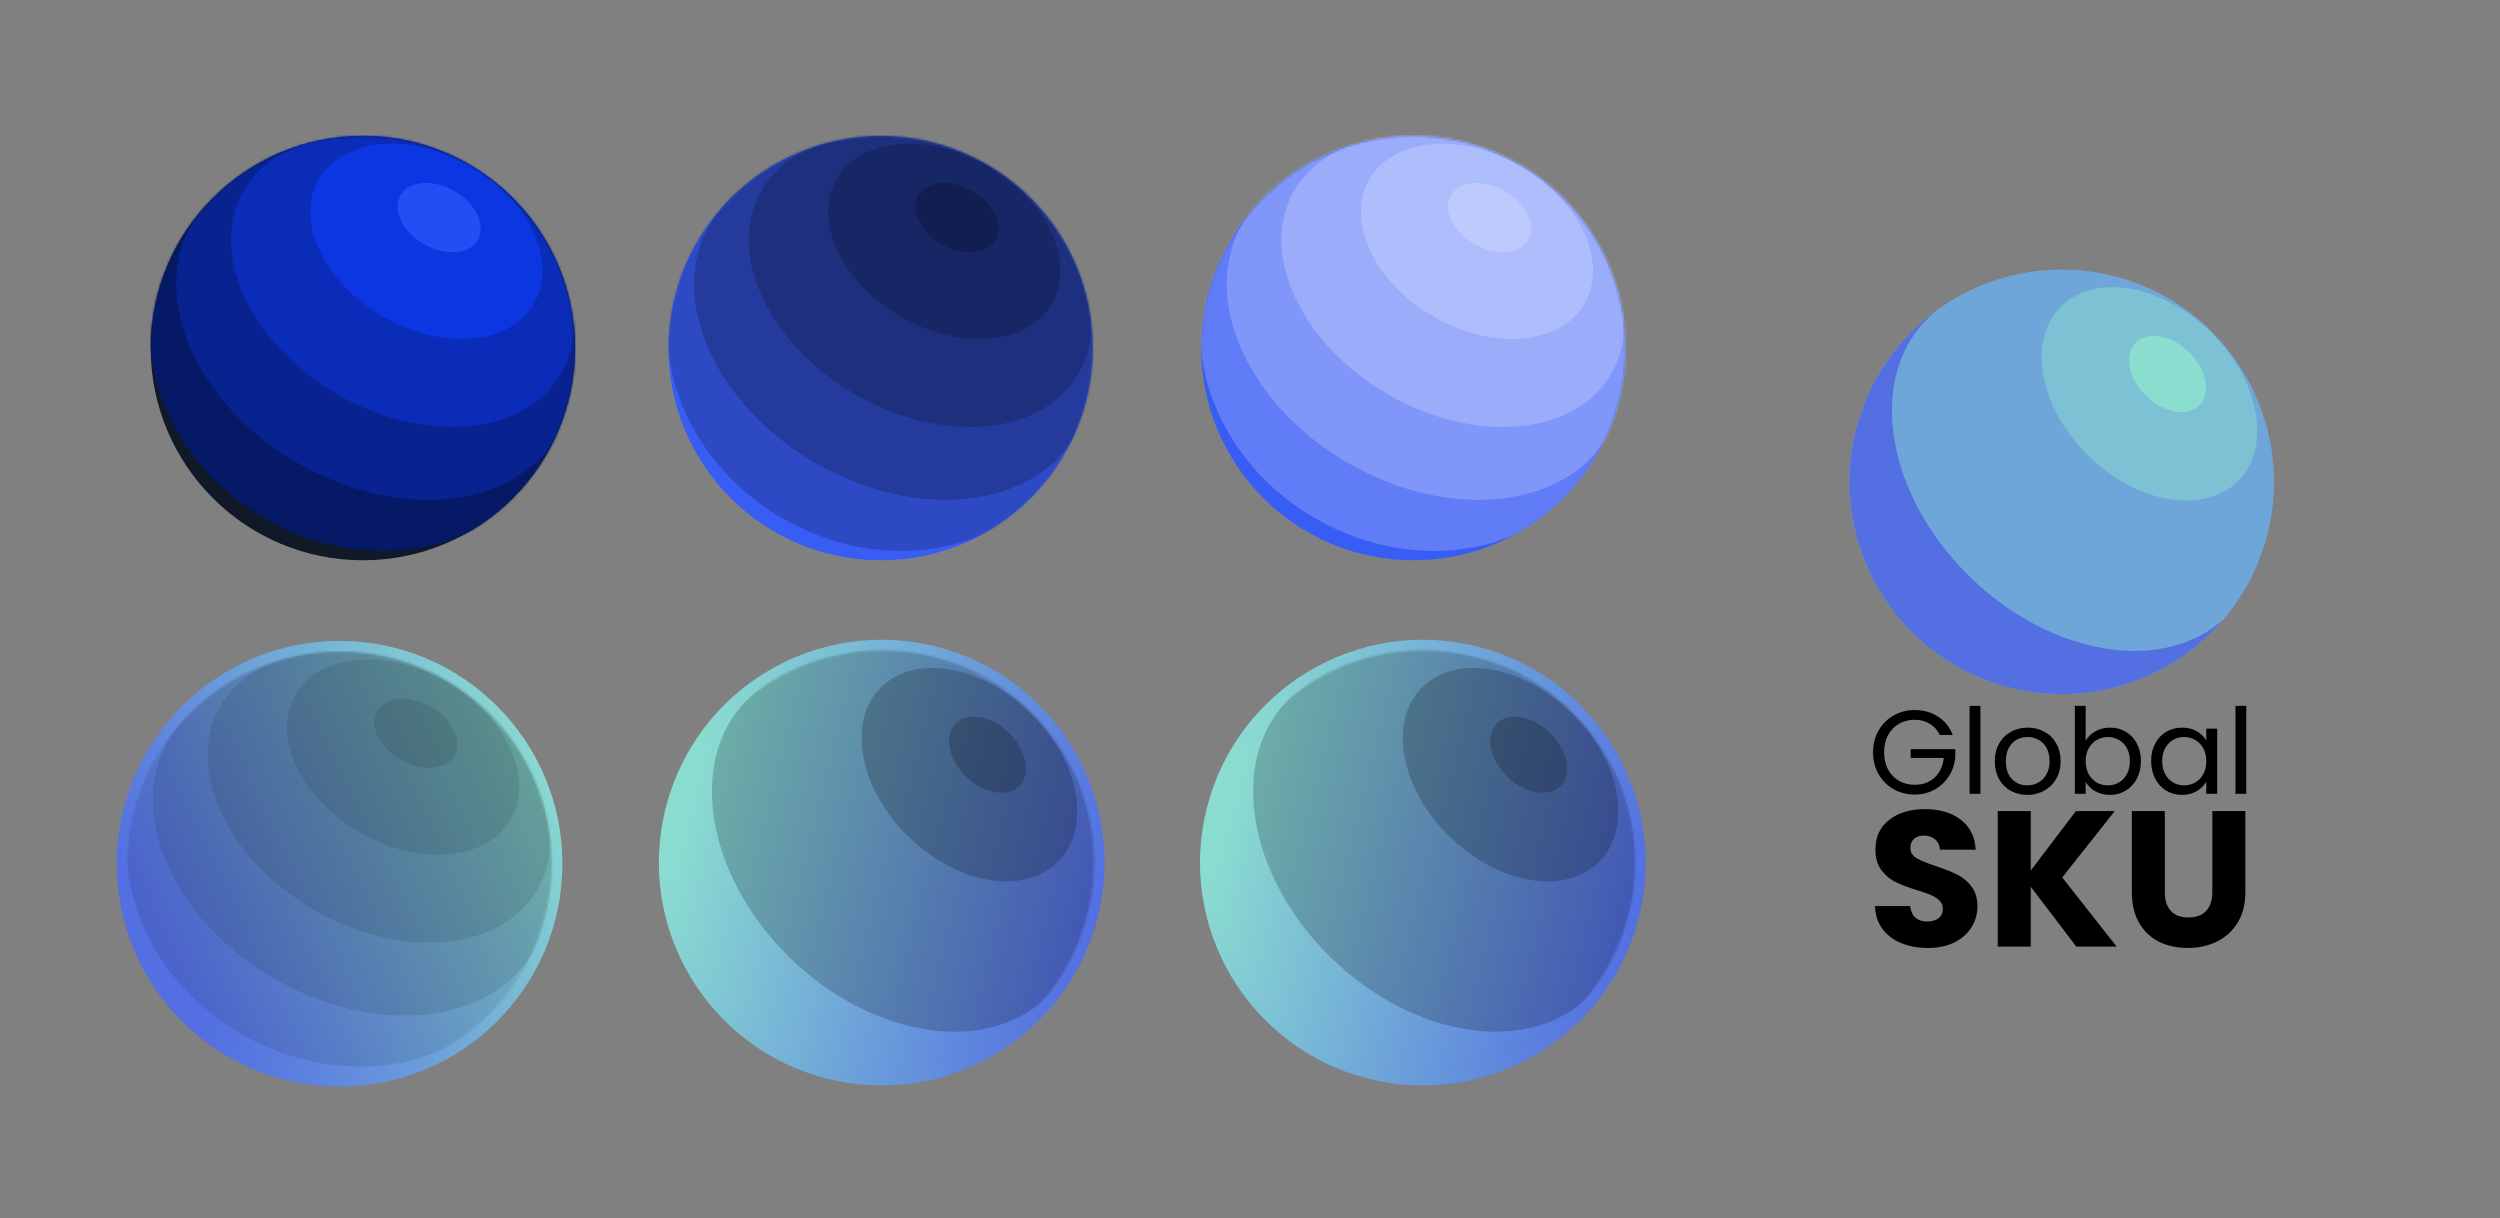 <svg width="1178" height="574" viewBox="0 0 1178 574" fill="none" xmlns="http://www.w3.org/2000/svg">
<rect x="0" y="0" width="1178" height="574" fill="#808080" stroke="none"/>
<circle cx="666" cy="164" r="100" fill="#385DF5"/>
<mask id="mask0_937_142" style="mask-type:alpha" maskUnits="userSpaceOnUse" x="566" y="64" width="200" height="200">
<circle cx="666" cy="164" r="100" fill="#385DF5"/>
</mask>
<g mask="url(#mask0_937_142)">
<path d="M619.809 244.308C668.634 272.497 728.288 260.581 753.05 217.693L791 158.5L758.5 79L700.5 57.5L634 57.5L576.237 91.5L576.237 115.61C551.475 158.498 570.983 216.118 619.809 244.308Z" fill="white" fill-opacity="0.2"/>
<path d="M635.285 218.202C682.86 245.669 737.643 239.847 757.648 205.197L786.5 162.5L741 64L648.5 57L592.557 82.5L592.557 96C589.826 98.938 587.413 102.183 585.365 105.73C565.361 140.379 587.71 190.735 635.285 218.202Z" fill="white" fill-opacity="0.2"/>
<path d="M654.006 185.814C695.272 209.639 742.405 205.257 759.281 176.027C763.423 168.852 765.357 160.848 765.308 152.5L764 126.5L731.5 60L669 56L643 66.647C628.566 70.091 616.705 77.867 609.845 89.75C592.969 118.98 612.74 161.989 654.006 185.814Z" fill="white" fill-opacity="0.2"/>
<ellipse cx="695.949" cy="113.724" rx="58.559" ry="40.962" transform="rotate(30 695.949 113.724)" fill="white" fill-opacity="0.2"/>
<ellipse cx="701.926" cy="102.537" rx="21.047" ry="14.417" transform="rotate(30 701.926 102.537)" fill="white" fill-opacity="0.2"/>
</g>
<circle cx="415" cy="164" r="100" fill="#385DF5"/>
<mask id="mask1_937_142" style="mask-type:alpha" maskUnits="userSpaceOnUse" x="315" y="64" width="200" height="200">
<circle cx="415" cy="164" r="100" fill="#385DF5"/>
</mask>
<g mask="url(#mask1_937_142)">
<path d="M368.809 244.308C417.634 272.497 477.288 260.581 502.05 217.693L540 158.5L507.5 79L449.5 57.5L383 57.5L325.237 91.5L325.237 115.61C300.475 158.498 319.983 216.118 368.809 244.308Z" fill="black" fill-opacity="0.2"/>
<path d="M384.285 218.202C431.86 245.669 486.643 239.847 506.648 205.197L535.5 162.5L490 64L397.5 57L341.557 82.5L341.557 96C338.826 98.938 336.413 102.183 334.365 105.73C314.361 140.379 336.71 190.735 384.285 218.202Z" fill="black" fill-opacity="0.2"/>
<path d="M403.006 185.814C444.272 209.639 491.405 205.257 508.281 176.027C512.423 168.852 514.357 160.848 514.308 152.5L513 126.5L480.5 60L418 56L392 66.647C377.566 70.091 365.705 77.867 358.845 89.75C341.969 118.98 361.74 161.989 403.006 185.814Z" fill="black" fill-opacity="0.2"/>
<ellipse cx="444.949" cy="113.724" rx="58.559" ry="40.962" transform="rotate(30 444.949 113.724)" fill="black" fill-opacity="0.2"/>
<ellipse cx="450.926" cy="102.537" rx="21.047" ry="14.417" transform="rotate(30 450.926 102.537)" fill="black" fill-opacity="0.2"/>
</g>
<circle cx="171" cy="164" r="100" fill="#111827"/>
<mask id="mask2_937_142" style="mask-type:alpha" maskUnits="userSpaceOnUse" x="71" y="64" width="200" height="200">
<circle cx="171" cy="164" r="100" fill="#385DF5"/>
</mask>
<g mask="url(#mask2_937_142)">
<path d="M124.809 244.308C173.634 272.497 233.288 260.581 258.05 217.693L296 158.5L263.5 79L205.5 57.5L139 57.5L81.237 91.5L81.237 115.61C56.475 158.498 75.983 216.118 124.809 244.308Z" fill="#051966"/>
<path d="M140.285 218.202C187.86 245.669 242.643 239.847 262.648 205.197L291.5 162.5L246 64L153.5 57L97.557 82.5L97.557 96C94.826 98.938 92.413 102.183 90.365 105.73C70.361 140.379 92.71 190.735 140.285 218.202Z" fill="#08238F"/>
<path d="M159.006 185.814C200.272 209.639 247.405 205.257 264.281 176.027C268.423 168.852 270.357 160.848 270.308 152.5L269 126.5L236.5 60L174 56L148 66.647C133.566 70.091 121.705 77.867 114.845 89.75C97.969 118.98 117.74 161.989 159.006 185.814Z" fill="#0A2CB8"/>
<ellipse cx="200.949" cy="113.724" rx="58.559" ry="40.962" transform="rotate(30 200.949 113.724)" fill="#0C36E1"/>
<ellipse cx="206.926" cy="102.537" rx="21.047" ry="14.417" transform="rotate(30 206.926 102.537)" fill="#244DF3"/>
</g>
<path d="M517.283 432.103C503.122 488.337 446.055 522.444 389.821 508.283C333.587 494.122 299.48 437.055 313.641 380.821C327.802 324.587 384.869 290.48 441.103 304.641C497.337 318.802 531.444 375.869 517.283 432.103Z" fill="url(#paint0_linear_937_142)"/>
<path d="M512.435 430.882C498.948 484.438 444.599 516.921 391.042 503.434C337.486 489.948 305.003 435.599 318.49 382.042C331.976 328.486 386.326 296.003 439.882 309.489C493.438 322.976 525.921 377.325 512.435 430.882Z" fill="url(#paint1_linear_937_142)"/>
<mask id="mask3_937_142" style="mask-type:alpha" maskUnits="userSpaceOnUse" x="315" y="306" width="201" height="201">
<path d="M512.435 430.882C498.948 484.438 444.599 516.921 391.042 503.434C337.486 489.948 305.003 435.599 318.49 382.042C331.976 328.486 386.326 296.003 439.882 309.489C493.438 322.976 525.921 377.325 512.435 430.882Z" fill="#385DF5"/>
</mask>
<g mask="url(#mask3_937_142)">
<path d="M372.441 451.522C411.868 489.776 466.415 497.508 494.275 468.793L532.68 434.433L512.611 327.804L424.621 298.428L364.145 309.495L360.848 322.586C357.482 324.768 354.35 327.326 351.498 330.265C323.638 358.98 333.014 413.269 372.441 451.522Z" fill="black" fill-opacity="0.2"/>
<path d="M498.81 405.8C483.057 422.036 451.47 416.942 428.258 394.421C405.046 371.9 399 340.481 414.753 324.244C430.507 308.008 462.094 313.102 485.306 335.623C508.517 358.144 514.564 389.563 498.81 405.8Z" fill="black" fill-opacity="0.2"/>
<path d="M480.415 370.288C474.871 376.003 463.613 374.074 455.271 365.98C446.928 357.885 444.66 346.691 450.204 340.977C455.749 335.262 467.006 337.191 475.349 345.286C483.691 353.38 485.959 364.574 480.415 370.288Z" fill="black" fill-opacity="0.2"/>
</g>
<path d="M772.283 432.103C758.122 488.337 701.055 522.444 644.821 508.283C588.587 494.122 554.48 437.055 568.641 380.821C582.802 324.587 639.869 290.48 696.103 304.641C752.337 318.802 786.444 375.869 772.283 432.103Z" fill="url(#paint2_linear_937_142)"/>
<path d="M767.435 430.882C753.948 484.438 699.599 516.921 646.042 503.434C592.486 489.948 560.003 435.599 573.49 382.042C586.976 328.486 641.326 296.003 694.882 309.489C748.438 322.976 780.921 377.325 767.435 430.882Z" fill="url(#paint3_linear_937_142)"/>
<mask id="mask4_937_142" style="mask-type:alpha" maskUnits="userSpaceOnUse" x="570" y="306" width="201" height="201">
<path d="M767.435 430.882C753.948 484.438 699.599 516.921 646.042 503.434C592.486 489.948 560.003 435.599 573.49 382.042C586.976 328.486 641.326 296.003 694.882 309.489C748.438 322.976 780.921 377.325 767.435 430.882Z" fill="#385DF5"/>
</mask>
<g mask="url(#mask4_937_142)">
<path d="M627.441 451.522C666.868 489.776 721.415 497.508 749.275 468.793L787.68 434.433L767.611 327.804L679.621 298.428L619.145 309.495L615.848 322.586C612.482 324.768 609.35 327.326 606.498 330.265C578.638 358.98 588.014 413.269 627.441 451.522Z" fill="black" fill-opacity="0.2"/>
<path d="M753.81 405.8C738.057 422.036 706.47 416.942 683.258 394.421C660.046 371.9 654 340.481 669.753 324.244C685.507 308.008 717.094 313.102 740.306 335.623C763.517 358.144 769.564 389.563 753.81 405.8Z" fill="black" fill-opacity="0.2"/>
<path d="M735.415 370.288C729.871 376.003 718.613 374.074 710.271 365.98C701.928 357.885 699.66 346.691 705.204 340.977C710.749 335.262 722.006 337.191 730.349 345.286C738.691 353.38 740.959 364.574 735.415 370.288Z" fill="black" fill-opacity="0.2"/>
</g>
<circle cx="160" cy="407" r="105" fill="url(#paint4_linear_937_142)"/>
<circle cx="160" cy="407" r="100" fill="url(#paint5_linear_937_142)"/>
<mask id="mask5_937_142" style="mask-type:alpha" maskUnits="userSpaceOnUse" x="60" y="307" width="200" height="200">
<circle cx="160" cy="407" r="100" fill="#385DF5"/>
</mask>
<g mask="url(#mask5_937_142)">
<path d="M113.809 487.308C162.634 515.497 222.288 503.581 247.05 460.693L285 401.5L252.5 322L194.5 300.5L128 300.5L70.237 334.5L70.237 358.61C45.475 401.498 64.983 459.118 113.809 487.308Z" fill="black" fill-opacity="0.1"/>
<path d="M129.285 461.202C176.86 488.669 231.643 482.847 251.648 448.197L280.5 405.5L235 307L142.5 300L86.557 325.5L86.557 339C83.826 341.938 81.413 345.183 79.365 348.73C59.361 383.379 81.71 433.735 129.285 461.202Z" fill="black" fill-opacity="0.1"/>
<path d="M148.006 428.814C189.272 452.639 236.405 448.257 253.281 419.027C257.423 411.852 259.357 403.848 259.308 395.5L258 369.5L225.5 303L163 299L137 309.647C122.566 313.091 110.705 320.867 103.845 332.75C86.969 361.98 106.74 404.989 148.006 428.814Z" fill="black" fill-opacity="0.1"/>
<ellipse cx="189.949" cy="356.724" rx="58.559" ry="40.962" transform="rotate(30 189.949 356.724)" fill="black" fill-opacity="0.1"/>
<ellipse cx="195.926" cy="345.537" rx="21.047" ry="14.417" transform="rotate(30 195.926 345.537)" fill="black" fill-opacity="0.1"/>
</g>
<path d="M1068.47 251.444C1054.99 305 1000.64 337.483 947.08 323.996C893.524 310.51 861.041 256.16 874.528 202.604C888.014 149.047 942.364 116.565 995.92 130.051C1049.48 143.538 1081.96 197.887 1068.47 251.444Z" fill="#6FA6D9"/>
<path d="M913 145.919C911.084 147.417 909.259 149.052 907.536 150.827C879.676 179.542 889.052 233.83 928.479 272.084C966.619 309.089 1018.91 317.531 1047.5 292.048C1023.59 319.952 985.135 333.579 947.08 323.996C893.524 310.509 861.041 256.16 874.528 202.603C880.514 178.83 894.554 159.21 913 145.919Z" fill="#536FE1"/>
<path d="M1054.85 226.361C1039.1 242.598 1007.51 237.503 984.296 214.983C961.084 192.462 955.038 161.043 970.791 144.806C986.545 128.569 1018.13 133.664 1041.34 156.185C1064.56 178.706 1070.6 210.125 1054.85 226.361Z" fill="#7DC2D4"/>
<path d="M1036.45 190.85C1030.91 196.564 1019.65 194.635 1011.31 186.541C1002.97 178.447 1000.7 167.253 1006.24 161.538C1011.79 155.824 1023.04 157.753 1031.39 165.847C1039.73 173.941 1042 185.135 1036.45 190.85Z" fill="#8BDDD0"/>
<path d="M914.052 346.328C912.969 344.05 911.401 342.296 909.348 341.064C907.295 339.794 904.905 339.16 902.18 339.16C899.455 339.16 896.991 339.794 894.788 341.064C892.623 342.296 890.905 344.088 889.636 346.44C888.404 348.754 887.788 351.442 887.788 354.504C887.788 357.565 888.404 360.253 889.636 362.568C890.905 364.882 892.623 366.674 894.788 367.944C896.991 369.176 899.455 369.792 902.18 369.792C905.988 369.792 909.124 368.653 911.588 366.376C914.052 364.098 915.489 361.018 915.9 357.136H900.332V352.992H921.332V356.912C921.033 360.122 920.025 363.072 918.308 365.76C916.591 368.41 914.332 370.52 911.532 372.088C908.732 373.618 905.615 374.384 902.18 374.384C898.559 374.384 895.255 373.544 892.268 371.864C889.281 370.146 886.911 367.776 885.156 364.752C883.439 361.728 882.58 358.312 882.58 354.504C882.58 350.696 883.439 347.28 885.156 344.256C886.911 341.194 889.281 338.824 892.268 337.144C895.255 335.426 898.559 334.568 902.18 334.568C906.324 334.568 909.983 335.594 913.156 337.648C916.367 339.701 918.7 342.594 920.156 346.328H914.052ZM933.166 332.608V374.048H928.07V332.608H933.166ZM955.235 374.552C952.36 374.552 949.747 373.898 947.395 372.592C945.08 371.285 943.251 369.437 941.907 367.048C940.6 364.621 939.947 361.821 939.947 358.648C939.947 355.512 940.619 352.749 941.963 350.36C943.344 347.933 945.211 346.085 947.563 344.816C949.915 343.509 952.547 342.856 955.459 342.856C958.371 342.856 961.003 343.509 963.355 344.816C965.707 346.085 967.555 347.914 968.899 350.304C970.28 352.693 970.971 355.474 970.971 358.648C970.971 361.821 970.262 364.621 968.843 367.048C967.462 369.437 965.576 371.285 963.187 372.592C960.798 373.898 958.147 374.552 955.235 374.552ZM955.235 370.072C957.064 370.072 958.782 369.642 960.387 368.784C961.992 367.925 963.28 366.637 964.251 364.92C965.259 363.202 965.763 361.112 965.763 358.648C965.763 356.184 965.278 354.093 964.307 352.376C963.336 350.658 962.067 349.389 960.499 348.568C958.931 347.709 957.232 347.28 955.403 347.28C953.536 347.28 951.819 347.709 950.251 348.568C948.72 349.389 947.488 350.658 946.555 352.376C945.622 354.093 945.155 356.184 945.155 358.648C945.155 361.149 945.603 363.258 946.499 364.976C947.432 366.693 948.664 367.981 950.195 368.84C951.726 369.661 953.406 370.072 955.235 370.072ZM982.767 349.072C983.813 347.242 985.343 345.749 987.359 344.592C989.375 343.434 991.671 342.856 994.247 342.856C997.01 342.856 999.493 343.509 1001.7 344.816C1003.9 346.122 1005.63 347.97 1006.9 350.36C1008.17 352.712 1008.81 355.456 1008.81 358.592C1008.81 361.69 1008.17 364.453 1006.9 366.88C1005.63 369.306 1003.88 371.192 1001.64 372.536C999.437 373.88 996.973 374.552 994.247 374.552C991.597 374.552 989.263 373.973 987.247 372.816C985.269 371.658 983.775 370.184 982.767 368.392V374.048H977.671V332.608H982.767V349.072ZM1003.6 358.592C1003.6 356.277 1003.13 354.261 1002.2 352.544C1001.27 350.826 999.997 349.52 998.391 348.624C996.823 347.728 995.087 347.28 993.183 347.28C991.317 347.28 989.581 347.746 987.975 348.68C986.407 349.576 985.138 350.901 984.167 352.656C983.234 354.373 982.767 356.37 982.767 358.648C982.767 360.962 983.234 362.997 984.167 364.752C985.138 366.469 986.407 367.794 987.975 368.728C989.581 369.624 991.317 370.072 993.183 370.072C995.087 370.072 996.823 369.624 998.391 368.728C999.997 367.794 1001.27 366.469 1002.2 364.752C1003.13 362.997 1003.6 360.944 1003.6 358.592ZM1013.61 358.592C1013.61 355.456 1014.25 352.712 1015.52 350.36C1016.78 347.97 1018.52 346.122 1020.72 344.816C1022.96 343.509 1025.45 342.856 1028.17 342.856C1030.86 342.856 1033.19 343.434 1035.17 344.592C1037.15 345.749 1038.62 347.205 1039.6 348.96V343.36H1044.75V374.048H1039.6V368.336C1038.59 370.128 1037.08 371.621 1035.06 372.816C1033.08 373.973 1030.77 374.552 1028.12 374.552C1025.39 374.552 1022.93 373.88 1020.72 372.536C1018.52 371.192 1016.78 369.306 1015.52 366.88C1014.25 364.453 1013.61 361.69 1013.61 358.592ZM1039.6 358.648C1039.6 356.333 1039.13 354.317 1038.2 352.6C1037.26 350.882 1035.99 349.576 1034.39 348.68C1032.82 347.746 1031.08 347.28 1029.18 347.28C1027.28 347.28 1025.54 347.728 1023.97 348.624C1022.4 349.52 1021.15 350.826 1020.22 352.544C1019.29 354.261 1018.82 356.277 1018.82 358.592C1018.82 360.944 1019.29 362.997 1020.22 364.752C1021.15 366.469 1022.4 367.794 1023.97 368.728C1025.54 369.624 1027.28 370.072 1029.18 370.072C1031.08 370.072 1032.82 369.624 1034.39 368.728C1035.99 367.794 1037.26 366.469 1038.2 364.752C1039.13 362.997 1039.6 360.962 1039.6 358.648ZM1058.45 332.608V374.048H1053.36V332.608H1058.45Z" fill="black"/>
<path d="M908.456 446.685C903.785 446.685 899.599 445.926 895.898 444.41C892.198 442.893 889.225 440.648 886.98 437.676C884.796 434.703 883.644 431.124 883.522 426.938H900.084C900.327 429.304 901.146 431.124 902.541 432.398C903.937 433.611 905.757 434.218 908.001 434.218C910.307 434.218 912.127 433.702 913.461 432.671C914.796 431.579 915.463 430.092 915.463 428.212C915.463 426.634 914.917 425.33 913.825 424.299C912.794 423.267 911.49 422.418 909.912 421.751C908.396 421.083 906.212 420.325 903.36 419.476C899.235 418.202 895.868 416.928 893.259 415.654C890.651 414.38 888.406 412.499 886.525 410.012C884.645 407.524 883.704 404.279 883.704 400.275C883.704 394.329 885.858 389.688 890.165 386.352C894.473 382.954 900.084 381.256 907 381.256C914.038 381.256 919.71 382.954 924.017 386.352C928.325 389.688 930.63 394.36 930.933 400.366H914.098C913.977 398.303 913.219 396.695 911.823 395.543C910.428 394.329 908.638 393.723 906.454 393.723C904.574 393.723 903.057 394.238 901.904 395.27C900.752 396.24 900.175 397.666 900.175 399.547C900.175 401.609 901.146 403.217 903.087 404.37C905.029 405.522 908.062 406.766 912.187 408.101C916.313 409.496 919.649 410.831 922.197 412.105C924.806 413.379 927.051 415.229 928.931 417.656C930.812 420.082 931.752 423.207 931.752 427.029C931.752 430.669 930.812 433.975 928.931 436.948C927.111 439.92 924.442 442.286 920.923 444.046C917.405 445.805 913.249 446.685 908.456 446.685ZM978.366 446.048L956.89 417.838V446.048H941.329V382.166H956.89V410.194L978.184 382.166H996.475L971.723 413.47L997.385 446.048H978.366ZM1020.07 382.166V420.386C1020.07 424.208 1021.01 427.15 1022.89 429.213C1024.77 431.275 1027.53 432.307 1031.17 432.307C1034.81 432.307 1037.6 431.275 1039.54 429.213C1041.48 427.15 1042.45 424.208 1042.45 420.386V382.166H1058.01V420.295C1058.01 425.997 1056.8 430.82 1054.37 434.764C1051.95 438.707 1048.67 441.68 1044.55 443.682C1040.48 445.684 1035.93 446.685 1030.9 446.685C1025.86 446.685 1021.34 445.714 1017.34 443.773C1013.39 441.771 1010.27 438.798 1007.96 434.855C1005.66 430.851 1004.51 425.997 1004.51 420.295V382.166H1020.07Z" fill="black"/>
<defs>
<linearGradient id="paint0_linear_937_142" x1="315.173" y1="386.723" x2="515.977" y2="437.29" gradientUnits="userSpaceOnUse">
<stop stop-color="#8BDDD0"/>
<stop offset="1" stop-color="#536FE1"/>
</linearGradient>
<linearGradient id="paint1_linear_937_142" x1="319.949" y1="387.663" x2="511.191" y2="435.822" gradientUnits="userSpaceOnUse">
<stop stop-color="#8BDDD0"/>
<stop offset="1" stop-color="#536FE1"/>
</linearGradient>
<linearGradient id="paint2_linear_937_142" x1="570.173" y1="386.723" x2="770.977" y2="437.29" gradientUnits="userSpaceOnUse">
<stop stop-color="#8BDDD0"/>
<stop offset="1" stop-color="#536FE1"/>
</linearGradient>
<linearGradient id="paint3_linear_937_142" x1="574.949" y1="387.663" x2="766.191" y2="435.822" gradientUnits="userSpaceOnUse">
<stop stop-color="#8BDDD0"/>
<stop offset="1" stop-color="#536FE1"/>
</linearGradient>
<linearGradient id="paint4_linear_937_142" x1="290.057" y1="412.349" x2="101.608" y2="503.077" gradientUnits="userSpaceOnUse">
<stop stop-color="#8BDDD0"/>
<stop offset="1" stop-color="#536FE1"/>
</linearGradient>
<linearGradient id="paint5_linear_937_142" x1="283.864" y1="412.095" x2="104.389" y2="498.502" gradientUnits="userSpaceOnUse">
<stop stop-color="#8BDDD0"/>
<stop offset="1" stop-color="#536FE1"/>
</linearGradient>
</defs>
</svg>
